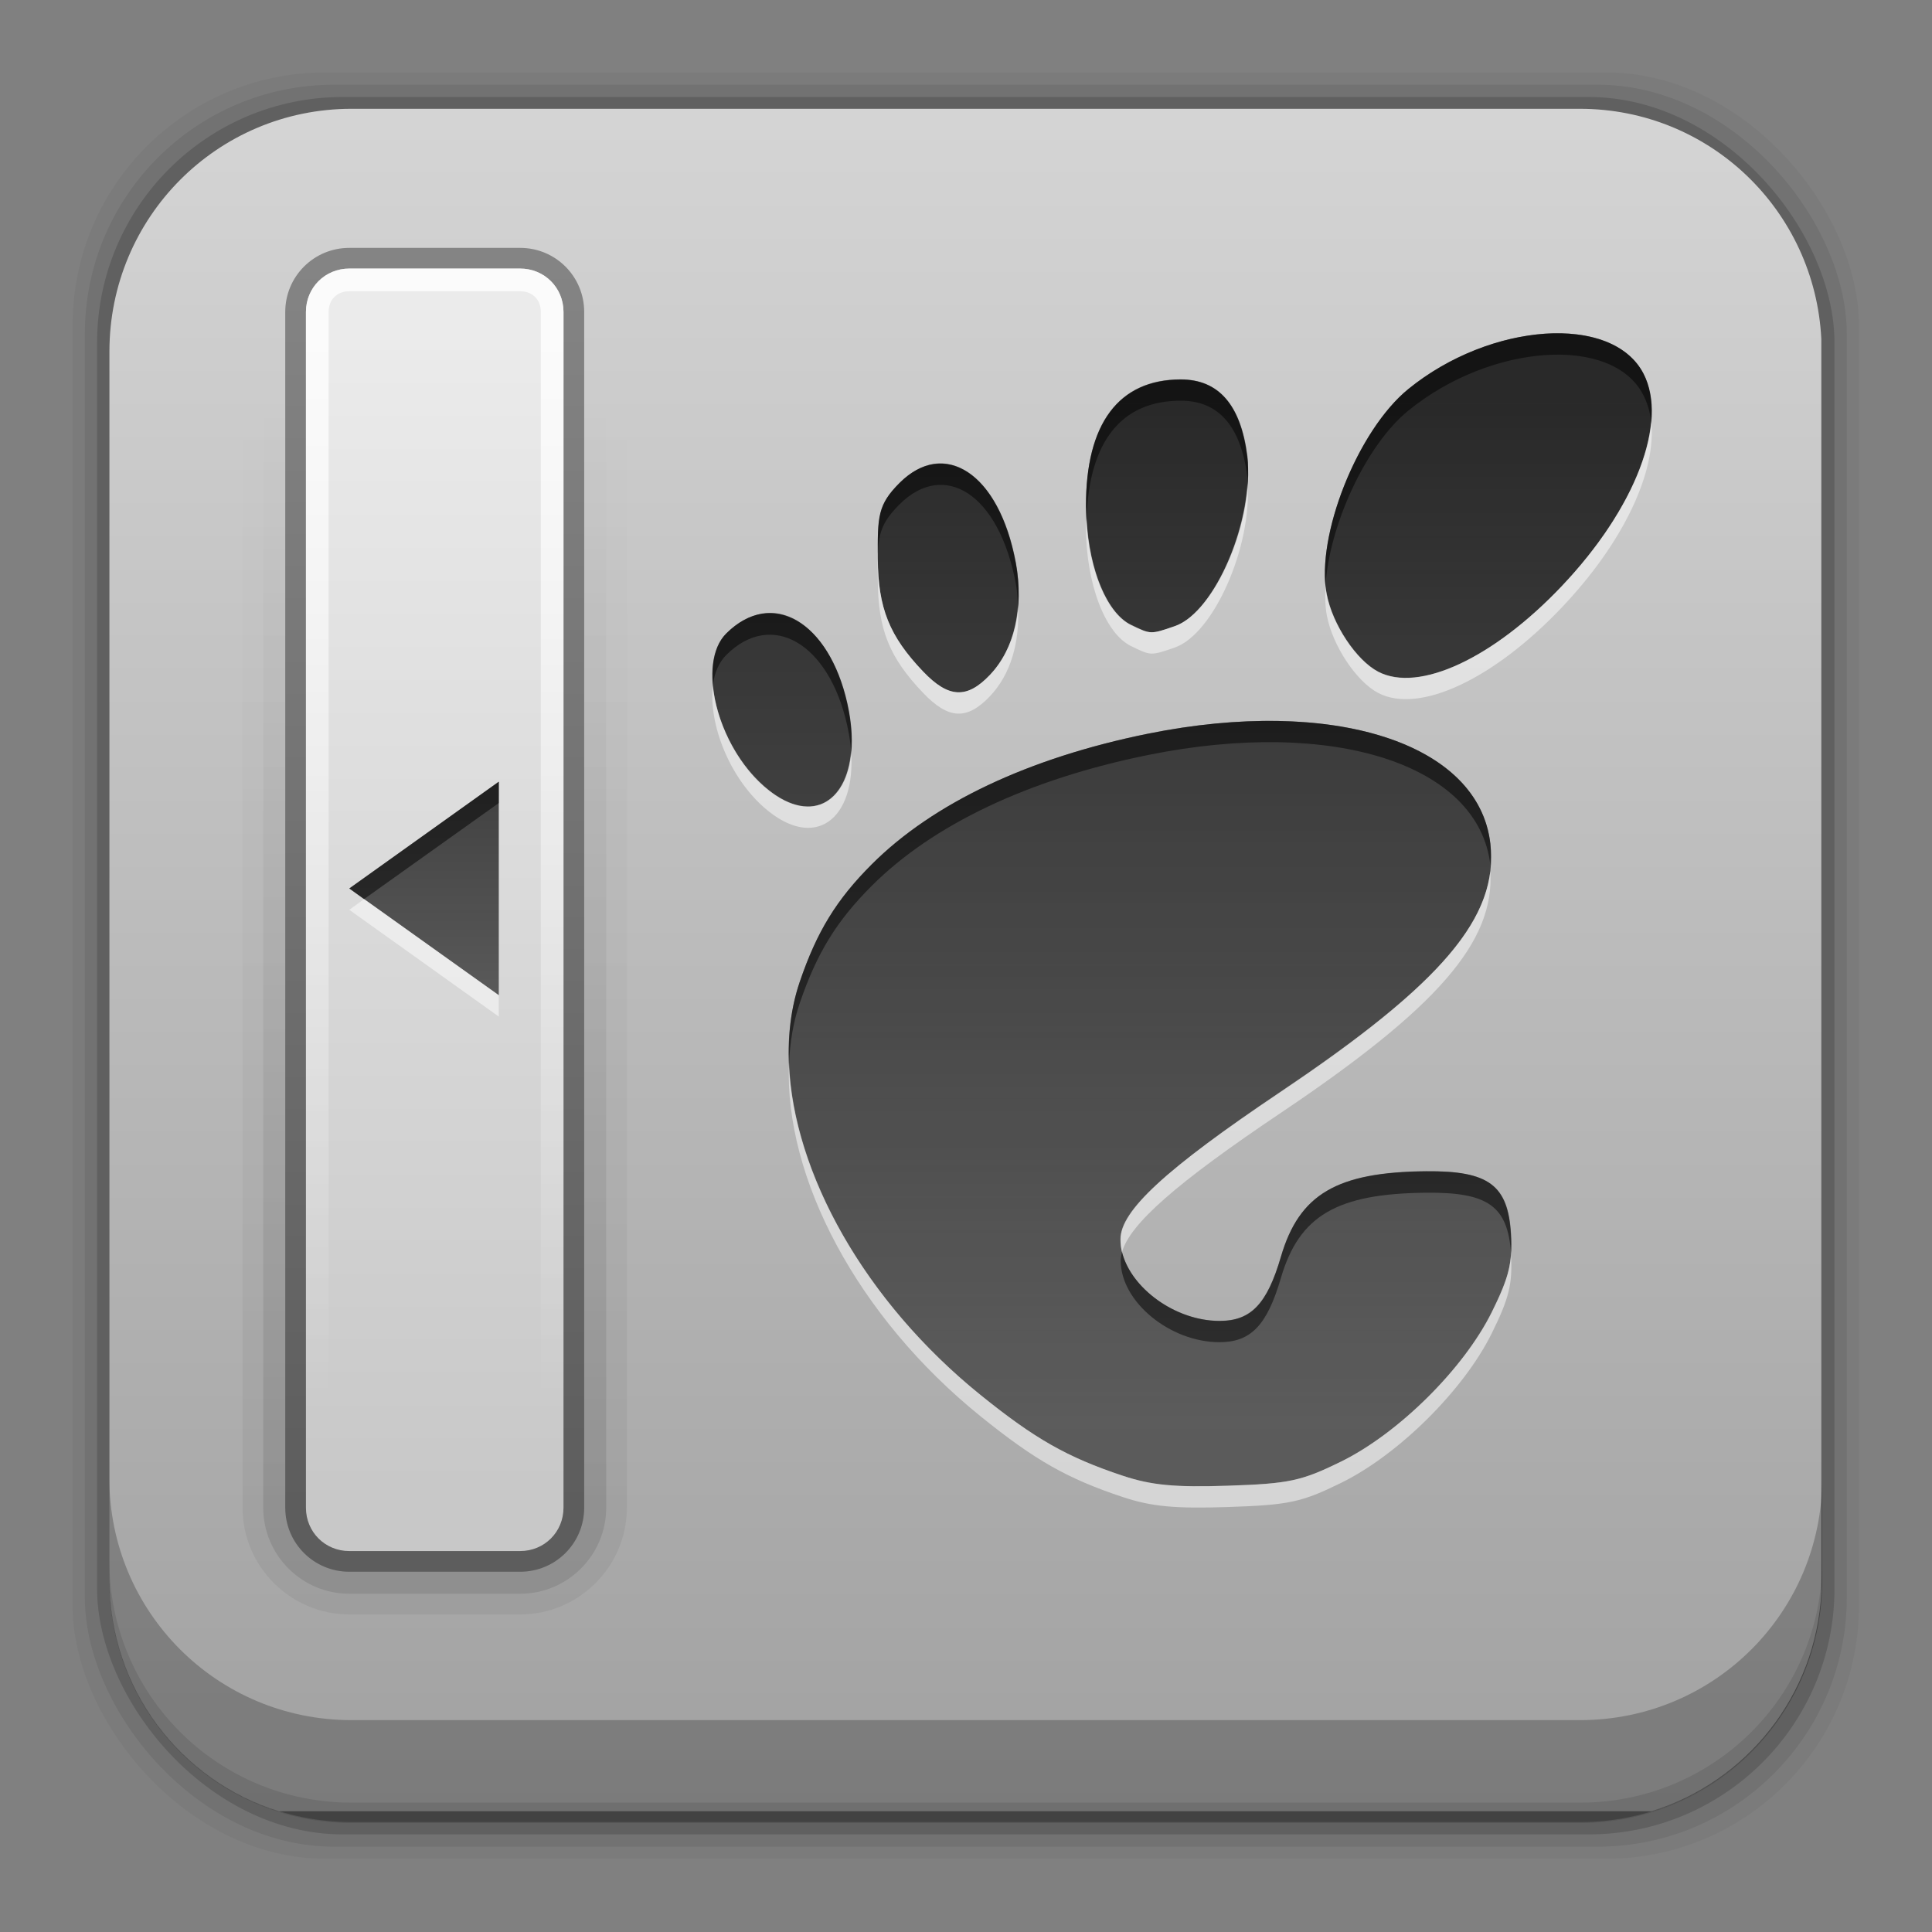 <svg height="96" width="96" xmlns="http://www.w3.org/2000/svg" xmlns:sodipodi="http://sodipodi.sourceforge.net/DTD/sodipodi-0.dtd" xmlns:inkscape="http://www.inkscape.org/namespaces/inkscape">
 <rect width="100%" height="100%" fill="#808080" stroke="none"/>
 <defs>
  <linearGradient x2="0" y1="90" y2="5.988" gradientUnits="userSpaceOnUse" id="linearGradient48787" gradientTransform="matrix(1.173 0 0 1.173 -9.989 -14.04)">
   <stop stop-color="#a0a0a0"/>
   <stop stop-color="#dcdcdc" offset="1"/>
  </linearGradient>
  <linearGradient x2="0" y1="76" y2="23.962" gradientUnits="userSpaceOnUse" id="linearGradient81708">
   <stop/>
   <stop stop-opacity="0" offset="1"/>
  </linearGradient>
  <linearGradient x2="0" y1="19.556" y2="76.44" gradientUnits="userSpaceOnUse" id="linearGradient81712" gradientTransform="matrix(0.846 0 0 0.844 17.385 7.5)">
   <stop/>
   <stop stop-opacity="0.588" offset="1"/>
  </linearGradient>
  <linearGradient x2="0" y1="76" y2="-0.236" gradientUnits="userSpaceOnUse" id="linearGradient81714">
   <stop stop-color="#5d5d5d"/>
   <stop stop-color="#909090" offset="1"/>
  </linearGradient>
  <linearGradient x2="0" y1="21" y2="75.08" gradientUnits="userSpaceOnUse" id="linearGradient81716">
   <stop stop-color="#ebebeb"/>
   <stop stop-color="#c8c8c8" offset="1"/>
  </linearGradient>
  <linearGradient x2="0" y1="21" y2="71" gradientUnits="userSpaceOnUse" id="linearGradient81718">
   <stop stop-color="#fff"/>
   <stop stop-color="#fff" stop-opacity="0" offset="1"/>
  </linearGradient>
  <linearGradient x2="0" y1="42" y2="52" gradientUnits="userSpaceOnUse" id="linearGradient81720">
   <stop stop-color="#1a1a1a"/>
   <stop stop-color="#3a3a3a" offset="1"/>
  </linearGradient>
 </defs>
 <g transform="matrix(1 0 0 1 0 -956.36)">
  <rect x="3.608" rx="12.552" y="959.96" fill-opacity="0.039" height="88.76" width="88.76"/>
  <rect x="4.216" rx="12.38" y="960.57" fill-opacity="0.078" height="87.55" width="87.55"/>
  <rect x="4.824" rx="12.208" y="961.18" fill-opacity="0.157" height="86.33" width="86.33"/>
  <path d="m17.469 5.406c-6.668 0-12.032 5.395-12.032 12.063l0.001 61.031c0 5.418 3.533 9.982 8.438 11.5h68.187c4.715-1.457 8.172-5.734 8.438-10.875v-62.281c-0.321-6.377-5.54-11.438-12-11.438l-61.031 0z" fill="url(#linearGradient48787)" transform="matrix(1 0 0 1 0 956.36)"/>
  <path d="m5.432 1029.8v5.066c0 6.668 5.364 12.032 12.032 12.032h61.049c6.668 0 12.032-5.364 12.032-12.032v-5.066c0 6.668-5.364 12.032-12.032 12.032h-61.049c-6.668 0-12.032-5.364-12.032-12.032z" fill-opacity="0.235"/>
  <path d="m5.432 1033.9v1.013c0 6.668 5.364 12.032 12.032 12.032h61.049c6.668 0 12.032-5.364 12.032-12.032v-1.013c0 6.668-5.364 12.032-12.032 12.032h-61.049c-6.668 0-12.032-5.364-12.032-12.032z" fill-opacity="0.098"/>
  <g transform="matrix(1.061 0 0 1.061 -2.802 950.64)">
   <path d="m19 15c-2.753 0-5 2.247-5 5v56c0 2.753 2.247 5 5 5h8c2.753 0 5-2.247 5-5v-56c0-2.753-2.247-5-5-5h-8z" fill="url(#linearGradient81708)" color="#000000" opacity="0.05"/>
   <path d="m19 15.969c-2.221 0-4.031 1.81-4.031 4.031v56c0 2.221 1.81 4.031 4.031 4.031h8c2.221 0 4.031-1.81 4.031-4.031v-56c0-2.221-1.81-4.031-4.031-4.031h-8z" fill="url(#linearGradient81708)" color="#000000" opacity="0.1"/>
   <path d="m55.217 74.505c-2.596-0.864-4.105-1.721-6.654-3.78-6.842-5.526-10.403-13.672-8.464-19.363 0.801-2.351 1.714-3.841 3.365-5.492 2.868-2.867 7.339-4.982 12.928-6.115 8.678-1.758 15.512 0.434 16.047 5.149 0.388 3.423-2.245 6.538-9.838 11.638-5.389 3.62-7.489 5.549-7.489 6.881 0 1.915 2.329 3.834 4.653 3.834 1.466 0 2.219-0.79 2.867-3.007 0.858-2.936 2.613-3.971 6.793-4.01 2.929-0.027 3.838 0.65 3.973 2.955 0.079 1.35-0.087 2.032-0.887 3.647-1.311 2.648-4.385 5.689-7.087 7.012-1.844 0.903-2.414 1.024-5.272 1.119-2.494 0.083-3.589-0.021-4.935-0.469zm-16.794-32.279c-2.212-1.931-3.163-5.786-1.77-7.171 2.123-2.111 4.817-0.556 5.674 3.276 0.902 4.038-1.264 6.2-3.904 3.895zm7.456-5.381c-1.585-1.661-2.113-2.975-2.128-5.298-0.013-1.97-0.015-2.513 1.022-3.544 2.058-2.046 4.642-0.525 5.439 3.759 0.392 2.107-0.05 4.016-1.213 5.239-1.074 1.129-1.934 1.086-3.119-0.156zm21.3 0.006c-1.024-0.535-2.143-2.221-2.409-3.629-0.515-2.731 1.452-7.68 3.819-9.609 3.864-3.148 9.566-3.526 11.02-0.73 1.183 2.275-0.376 6.325-3.838 9.971-3.205 3.375-6.685 4.994-8.592 3.998zm-11.563-2.182c-1.225-0.588-2.108-2.911-2.116-5.563-0.011-3.872 1.533-5.938 4.441-5.94 1.774-0.002 2.806 1.191 3.108 3.592 0.369 2.933-1.484 7.296-3.377 7.952-1.143 0.396-1.145 0.396-2.055-0.041z" fill="url(#linearGradient81712)" opacity="0.8"/>
   <path d="m75.781 21c-2.253-0.054-5.014 0.854-7.188 2.625-2.263 1.844-4.162 6.431-3.875 9.219 0.155-2.787 1.863-6.58 3.875-8.219 3.864-3.148 9.546-3.546 11-0.75 0.191 0.368 0.324 0.799 0.375 1.25 0.074-0.854-0.048-1.621-0.375-2.25-0.636-1.223-2.06-1.833-3.813-1.875zm-17.843 2.156c-2.908 0.003-4.449 2.065-4.438 5.938 0.001 0.197 0.021 0.401 0.031 0.594 0.102-3.594 1.608-5.529 4.406-5.531 1.774-0.002 2.823 1.193 3.125 3.594 0.011 0.091-0.007 0.187 0 0.281 0.028-0.445 0.051-0.877 0-1.281-0.302-2.401-1.351-3.595-3.125-3.594zm-11.156 3.938c-0.675-0.033-1.357 0.267-2 0.906-0.985 0.979-1.04 1.572-1.031 3.312 0.043-1.032 0.254-1.539 1.031-2.312 2.058-2.046 4.641-0.534 5.438 3.75 0.065 0.348 0.074 0.697 0.094 1.031 0.049-0.637 0.036-1.333-0.094-2.031-0.548-2.945-1.952-4.584-3.438-4.656zm-8.031 7c-0.702-0.014-1.43 0.309-2.094 0.969-0.522 0.519-0.705 1.393-0.625 2.375 0.078-0.56 0.289-1.041 0.625-1.375 2.123-2.111 4.8-0.55 5.656 3.281 0.097 0.435 0.158 0.83 0.188 1.219 0.054-0.653-0-1.381-0.188-2.219-0.589-2.634-2.019-4.219-3.562-4.25zm23.75 5.062c-1.869-0.032-3.924 0.154-6.094 0.594-5.589 1.132-10.07 3.258-12.938 6.125-1.651 1.651-2.574 3.149-3.375 5.5-0.404 1.186-0.553 2.46-0.5 3.812 0.043-0.99 0.197-1.923 0.5-2.812 0.801-2.351 1.724-3.849 3.375-5.5 2.868-2.867 7.349-4.993 12.938-6.125 8.678-1.758 15.497 0.442 16.031 5.156 0.022-0.333 0.038-0.664 0-1-0.401-3.536-4.329-5.654-9.938-5.75zm6.937 21.094c-4.181 0.039-5.954 1.064-6.812 4-0.648 2.217-1.409 3-2.875 3-2.073 0-4.139-1.529-4.562-3.219-0.039 0.139-0.062 0.279-0.062 0.406 0 1.915 2.302 3.812 4.625 3.812 1.466 0 2.227-0.783 2.875-3 0.858-2.936 2.632-3.961 6.812-4 2.885-0.027 3.813 0.619 3.969 2.844 0.017-0.279 0.02-0.569 0-0.906-0.135-2.305-1.041-2.964-3.969-2.937z" opacity="0.5"/>
   <path d="m79.969 25.125c-0.194 2.236-1.682 5.081-4.188 7.719-3.205 3.375-6.687 4.996-8.594 4-1.024-0.535-2.141-2.217-2.406-3.625-0.023-0.12-0.049-0.247-0.062-0.375-0.027 0.492-0.015 0.965 0.062 1.375 0.266 1.408 1.382 3.09 2.406 3.625 1.907 0.996 5.389-0.625 8.594-4 2.902-3.056 4.454-6.378 4.188-8.719zm-18.907 2.906c-0.174 2.785-1.774 6.122-3.406 6.688-1.143 0.396-1.121 0.374-2.031-0.062-1.134-0.544-1.969-2.566-2.094-4.969-0.004 0.141-0.032 0.26-0.031 0.406 0.008 2.652 0.9 4.975 2.125 5.562 0.91 0.437 0.888 0.459 2.031 0.062 1.834-0.636 3.631-4.764 3.406-7.688zm-17.312 3.531c-0.006 0.295-0.003 0.606 0 1 0.015 2.323 0.54 3.621 2.125 5.281 1.186 1.243 2.051 1.286 3.125 0.157 0.971-1.021 1.412-2.525 1.312-4.219-0.099 1.285-0.535 2.402-1.312 3.219-1.074 1.129-1.939 1.086-3.125-0.156-1.585-1.661-2.11-2.959-2.125-5.282zm-7.719 5.938c-0.216 1.759 0.747 4.271 2.406 5.719 2.355 2.056 4.304 0.559 4.062-2.656-0.205 2.496-1.97 3.483-4.062 1.656-1.365-1.192-2.256-3.094-2.406-4.719zm36.406 8.688c-0.348 2.959-3.201 5.881-9.844 10.344-5.389 3.62-7.469 5.574-7.469 6.906 0 0.206 0.011 0.39 0.062 0.594 0.371-1.317 2.53-3.224 7.406-6.5 7.379-4.957 10.055-8.032 9.844-11.344zm-32.844 9c-0.231 5.345 3.196 11.869 8.969 16.531 2.549 2.059 4.061 2.917 6.656 3.781 1.346 0.448 2.444 0.552 4.938 0.469 2.859-0.095 3.437-0.222 5.281-1.125 2.703-1.323 5.751-4.352 7.062-7 0.8-1.615 0.985-2.306 0.906-3.656-0.063 0.796-0.329 1.49-0.906 2.656-1.311 2.648-4.36 5.677-7.062 7-1.844 0.903-2.422 1.03-5.281 1.125-2.494 0.083-3.591-0.021-4.937-0.469-2.596-0.864-4.108-1.723-6.657-3.781-5.416-4.375-8.765-10.391-8.968-15.531z" fill="#fff" opacity="0.5"/>
   <path d="m19 17h8c1.662 0 3 1.338 3 3v56c0 1.662-1.338 3-3 3h-8c-1.662 0-3-1.338-3-3v-56c0-1.662 1.338-3 3-3z" fill="url(#linearGradient81714)" color="#000000"/>
   <path d="m19 17.969c-1.137 0-2.031 0.895-2.031 2.031v56c0 1.137 0.895 2.031 2.031 2.031h8c1.137 0 2.031-0.895 2.031-2.031v-56c0-1.137-0.895-2.031-2.031-2.031h-8z" fill="url(#linearGradient81716)" color="#000000"/>
   <path d="m19 17.969c-1.137 0-2.031 0.895-2.031 2.031v56c0 1.137 0.895 2.031 2.031 2.031h8c1.137 0 2.031-0.895 2.031-2.031v-56c0-1.137-0.895-2.031-2.031-2.031h-8zm0 1.062h8c0.576 0 0.969 0.393 0.969 0.969v56c0 0.576-0.393 0.969-0.969 0.969h-8c-0.576 0-0.969-0.393-0.969-0.969v-56c0-0.576 0.393-0.969 0.969-0.969z" fill="url(#linearGradient81718)" color="#000000" opacity="0.8"/>
   <path d="m19 47 7 5v-10l-7 5z" fill="url(#linearGradient81720)" opacity="0.8"/>
   <path d="m26 42-7 5 0.688 0.5l6.312-4.5v-1z" opacity="0.5"/>
   <path d="m19.688 47.5-0.688 0.5l7 5v-1l-6.312-4.5z" fill="#fff" opacity="0.5"/>
  </g>
 </g>
</svg>
